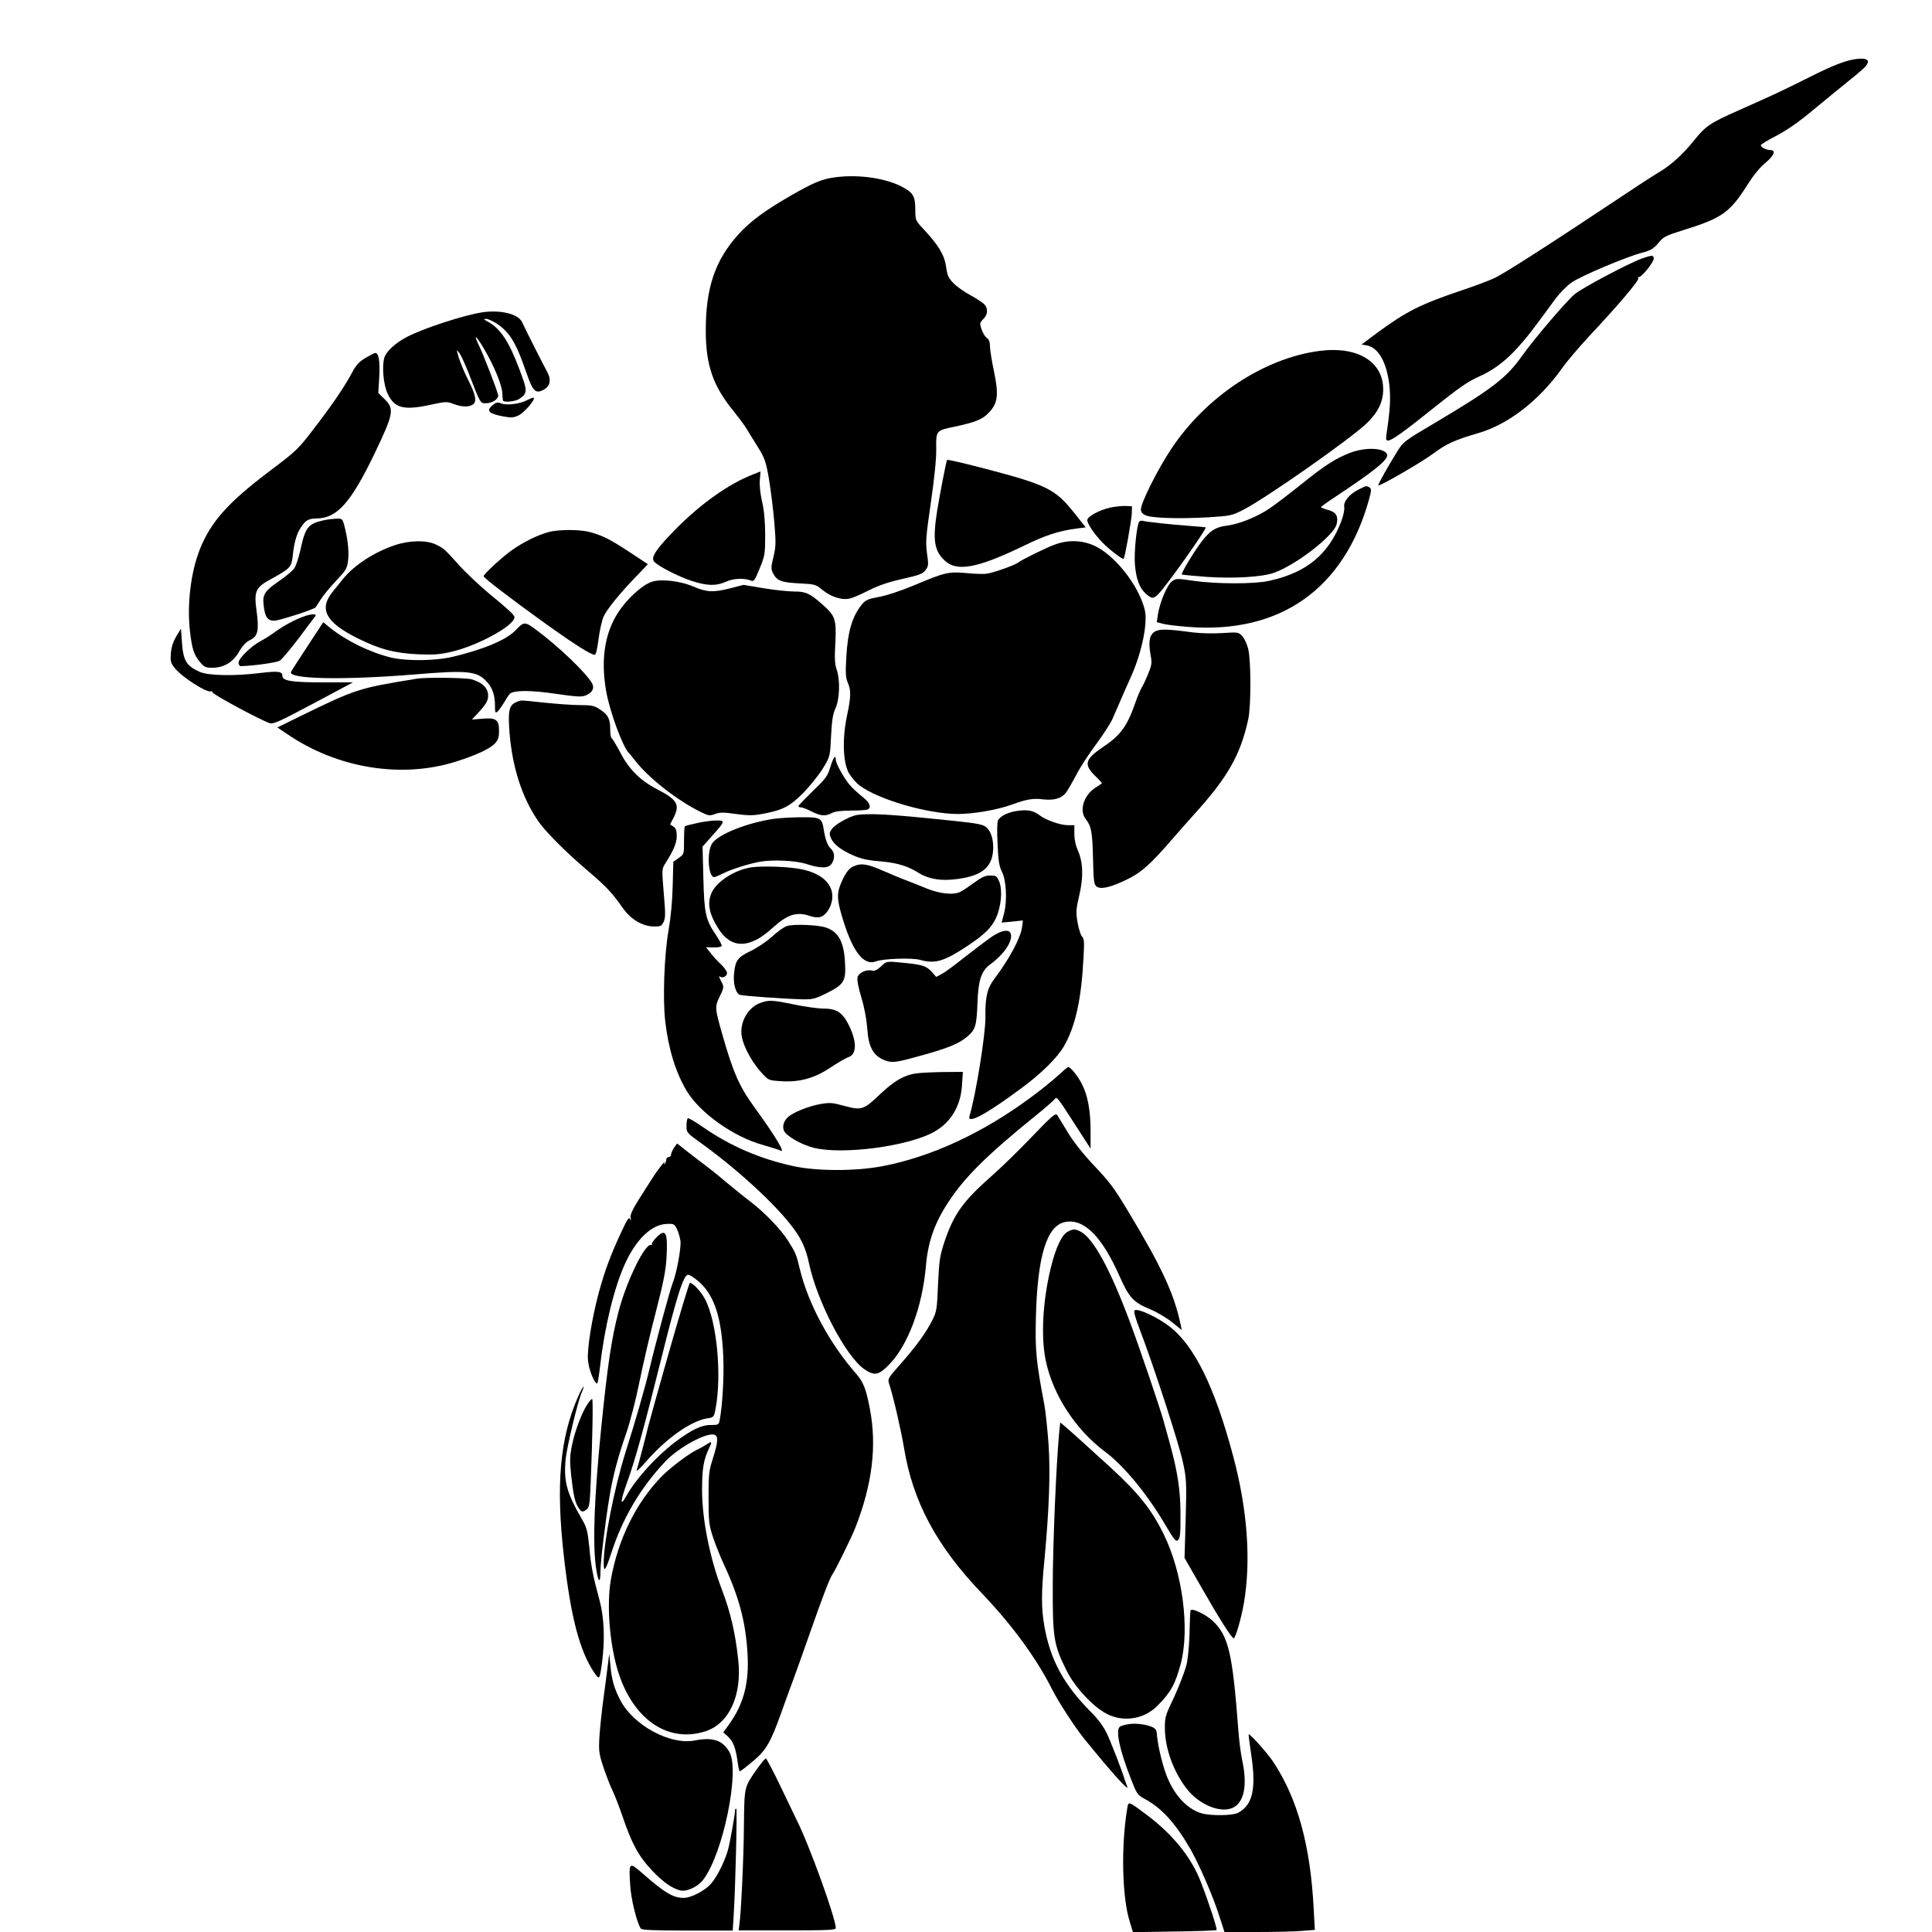 <?xml version="1.0" standalone="no"?>
<!DOCTYPE svg PUBLIC "-//W3C//DTD SVG 20010904//EN"
 "http://www.w3.org/TR/2001/REC-SVG-20010904/DTD/svg10.dtd">
<svg version="1.0" xmlns="http://www.w3.org/2000/svg"
 width="250pt" height="250pt" viewBox="0 0 250 250"
 preserveAspectRatio="xMidYMid meet">
<g transform="translate(0,250) scale(0.021,-0.021)"
fill="#000000" stroke="none">
<path d="M11445 11542 c-66 -7 -145 -37 -294 -112 -174 -87 -221 -109 -435
-204 -181 -80 -206 -97 -281 -191 -62 -77 -138 -147 -202 -185 -32 -19 -126
-79 -209 -135 -505 -336 -759 -498 -818 -525 -38 -17 -128 -51 -201 -75 -252
-85 -338 -128 -523 -264 l-92 -69 33 -6 c71 -13 122 -105 138 -244 9 -83 5
-150 -17 -299 -5 -35 -4 -43 9 -43 22 0 103 58 267 190 174 139 223 173 297
206 84 37 162 96 234 176 59 65 90 105 233 301 27 36 72 82 100 101 59 41 334
157 432 183 57 15 73 25 103 61 32 38 45 45 151 78 242 75 289 108 400 284 32
51 74 103 107 130 55 46 69 80 32 80 -25 0 -59 17 -59 30 0 5 44 32 99 60 68
36 140 87 232 164 74 61 170 140 214 175 44 35 88 73 98 84 33 38 16 56 -48
49z"/>
<path d="M5124 10809 c-66 -11 -122 -35 -252 -110 -160 -92 -253 -161 -325
-242 -142 -158 -199 -330 -198 -592 0 -210 45 -339 170 -492 32 -40 69 -89 81
-110 13 -21 44 -72 70 -113 42 -68 49 -87 68 -195 11 -66 26 -186 33 -266 11
-130 10 -153 -5 -216 -16 -65 -16 -73 -2 -102 24 -45 50 -55 161 -61 98 -5
102 -6 145 -42 51 -41 117 -62 163 -52 18 3 72 26 120 51 62 31 125 52 209 71
104 23 124 31 141 54 19 25 19 33 9 104 -9 69 -7 100 24 313 22 153 34 269 33
330 -2 112 -1 113 110 136 132 28 174 45 213 86 57 59 63 109 33 255 -14 65
-25 135 -25 156 0 26 -6 41 -20 51 -17 12 -40 63 -40 89 0 5 10 18 21 29 26
26 28 63 5 88 -9 10 -47 35 -85 56 -38 20 -86 54 -106 75 -30 31 -38 47 -45
100 -10 72 -45 131 -134 227 -56 60 -56 61 -56 124 0 87 -13 108 -90 147 -109
54 -282 75 -426 51z"/>
<path d="M10115 10311 c-84 -31 -363 -179 -411 -218 -53 -44 -251 -277 -323
-378 -98 -139 -184 -205 -546 -420 -178 -105 -188 -112 -224 -170 -54 -86
-122 -207 -118 -211 7 -8 268 143 340 197 81 60 132 83 276 125 184 53 375
201 515 398 30 43 107 133 169 200 175 186 309 344 302 356 -4 6 -2 9 4 8 15
-4 91 91 91 113 0 23 -10 23 -75 0z"/>
<path d="M2970 9980 c-114 -18 -354 -96 -460 -150 -70 -36 -128 -88 -141 -127
-17 -53 -7 -171 21 -227 41 -86 99 -101 260 -66 96 21 104 21 144 6 51 -20 96
-21 121 -3 24 18 16 61 -31 152 -20 39 -44 97 -55 130 -18 59 -18 59 1 35 10
-13 35 -67 56 -120 75 -194 73 -190 108 -190 37 0 76 24 76 47 0 17 -93 258
-122 316 -35 71 -10 50 36 -30 60 -102 107 -216 111 -267 1 -23 3 -44 4 -48 2
-15 77 -8 101 9 52 35 52 47 -1 186 -63 169 -118 250 -194 290 -25 14 -27 16
-9 17 11 0 41 -14 66 -30 78 -52 118 -117 179 -295 42 -121 57 -137 105 -114
44 22 53 62 26 112 -22 40 -131 254 -155 307 -24 51 -134 77 -247 60z"/>
<path d="M8135 9743 c-343 -43 -703 -280 -919 -606 -82 -123 -186 -331 -186
-371 0 -15 9 -27 28 -36 37 -18 206 -23 384 -13 142 9 148 10 220 47 142 73
666 441 761 534 69 67 100 131 100 208 0 170 -158 266 -388 237z"/>
<path d="M2255 9701 c-38 -22 -58 -42 -80 -82 -46 -87 -112 -186 -213 -319
-126 -166 -123 -164 -307 -303 -250 -189 -356 -308 -424 -478 -55 -140 -79
-336 -61 -499 13 -115 24 -149 64 -197 24 -28 34 -33 72 -33 73 0 129 33 167
99 23 39 44 61 70 73 46 23 54 58 38 178 -17 123 -7 145 91 198 117 64 124 72
132 143 8 79 24 136 50 174 30 45 47 54 96 55 127 1 212 97 358 400 117 244
123 275 63 334 l-40 39 6 101 c5 96 -3 146 -25 146 -4 0 -30 -13 -57 -29z"/>
<path d="M3250 9440 c-45 -24 -127 -35 -162 -21 -23 9 -32 7 -55 -13 -38 -32
-21 -50 62 -66 57 -11 68 -10 102 6 34 17 103 97 92 108 -2 2 -20 -4 -39 -14z"/>
<path d="M8323 9116 c-90 -34 -158 -77 -307 -197 -72 -58 -159 -124 -193 -147
-76 -52 -189 -97 -262 -106 -71 -9 -102 -29 -155 -96 -45 -58 -130 -199 -124
-205 2 -2 72 -9 155 -15 166 -11 339 -1 412 25 135 47 369 228 387 299 12 50
-3 75 -51 88 -25 7 -45 15 -45 18 0 3 37 30 83 60 252 167 335 235 324 265
-16 40 -129 46 -224 11z"/>
<path d="M5836 9071 c-6 -9 -43 -203 -61 -311 -29 -183 -19 -250 48 -311 75
-69 203 -44 482 91 137 67 217 93 329 108 l56 7 -64 81 c-125 158 -170 180
-584 288 -112 29 -205 50 -206 47z"/>
<path d="M4639 8981 c-149 -58 -319 -179 -474 -335 -121 -123 -156 -175 -135
-201 23 -28 152 -94 233 -120 95 -31 150 -32 212 -4 47 21 113 23 156 5 14 -6
23 9 50 76 32 79 34 89 34 208 -1 86 -6 149 -19 203 -11 48 -17 100 -14 133 3
30 4 54 4 54 -1 -1 -22 -9 -47 -19z"/>
<path d="M8373 8889 c-58 -28 -96 -75 -90 -108 3 -14 -5 -54 -18 -88 -78 -205
-215 -318 -448 -368 -91 -20 -327 -19 -463 1 -103 15 -108 15 -133 -4 -29 -21
-75 -130 -86 -204 l-7 -47 38 -10 c22 -6 91 -14 154 -19 568 -45 963 234 1116
786 15 54 15 65 3 73 -19 12 -18 12 -66 -12z"/>
<path d="M6840 8777 c-68 -16 -140 -55 -140 -77 0 -23 42 -85 93 -138 41 -43
125 -107 131 -100 8 8 48 238 50 278 l1 45 -40 2 c-22 1 -65 -4 -95 -10z"/>
<path d="M1995 8699 c-98 -22 -114 -43 -145 -188 -11 -47 -27 -96 -38 -110
-10 -14 -52 -49 -93 -77 -86 -59 -102 -82 -95 -144 8 -76 23 -100 66 -100 29
0 243 69 254 82 2 1 16 23 31 47 15 25 58 77 95 116 63 67 69 76 75 128 7 54
-3 139 -25 220 -10 34 -13 37 -48 36 -20 -1 -55 -5 -77 -10z"/>
<path d="M7017 8686 c-15 -39 -29 -188 -24 -256 7 -93 29 -151 69 -185 37 -32
47 -31 79 3 51 53 289 389 289 407 0 1 -44 5 -97 9 -113 8 -270 25 -294 32 -9
2 -19 -2 -22 -10z"/>
<path d="M3379 8626 c-71 -20 -155 -62 -223 -110 -68 -49 -176 -149 -176 -162
1 -11 167 -138 388 -297 168 -120 273 -187 296 -187 8 0 16 33 24 96 7 53 21
116 31 139 20 45 106 151 209 256 l64 67 -113 75 c-121 79 -163 101 -244 123
-61 17 -194 17 -256 0z"/>
<path d="M2435 8546 c-125 -41 -251 -122 -320 -207 -19 -24 -49 -61 -66 -82
-86 -106 -41 -189 158 -287 135 -67 229 -91 373 -97 94 -4 131 -1 204 16 164
39 386 161 386 213 0 13 -33 44 -163 151 -58 49 -139 125 -179 170 -89 99 -93
103 -143 127 -56 27 -160 26 -250 -4z"/>
<path d="M6502 8550 c-52 -18 -206 -94 -227 -111 -24 -18 -163 -67 -200 -70
-22 -2 -79 0 -126 5 -104 9 -127 4 -317 -76 -85 -35 -174 -65 -219 -72 -62
-11 -79 -19 -99 -42 -62 -74 -90 -168 -99 -326 -6 -101 -4 -130 9 -160 21 -49
20 -85 -5 -204 -30 -143 -25 -291 13 -355 15 -25 43 -58 63 -73 114 -87 418
-176 606 -177 96 0 244 25 334 58 94 34 130 40 195 32 65 -7 111 6 138 41 11
14 39 63 64 110 24 47 79 132 123 190 43 58 88 128 100 155 12 28 35 79 50
115 15 36 43 98 61 138 47 102 83 232 91 324 5 65 2 87 -17 140 -51 140 -182
296 -294 349 -75 35 -162 39 -244 9z"/>
<path d="M4017 8320 c-49 -15 -126 -80 -184 -155 -102 -133 -135 -307 -98
-519 22 -125 100 -337 138 -379 7 -6 24 -28 39 -47 81 -107 265 -251 411 -321
42 -21 51 -22 83 -10 30 11 53 11 130 0 74 -10 107 -10 159 0 127 23 173 47
257 132 42 44 96 112 120 151 43 72 43 72 49 198 5 97 11 135 27 170 26 55 30
176 7 240 -11 32 -13 68 -8 159 8 149 0 171 -77 239 -80 71 -104 82 -177 82
-35 0 -119 9 -187 20 l-125 21 -80 -21 c-108 -27 -146 -25 -232 12 -79 33
-195 47 -252 28z"/>
<path d="M1869 8105 c-56 -20 -119 -55 -174 -94 -27 -20 -67 -45 -88 -56 -58
-30 -137 -107 -137 -133 0 -12 6 -22 13 -22 79 2 224 22 241 34 12 7 64 69
116 137 51 68 97 130 103 137 13 16 -26 15 -74 -3z"/>
<path d="M1895 7923 c-54 -81 -99 -152 -102 -159 -17 -44 321 -51 762 -15 322
27 383 21 442 -42 37 -39 53 -84 53 -150 0 -44 2 -48 16 -37 8 8 27 34 42 59
14 25 31 49 36 53 30 20 128 20 278 -2 133 -19 162 -21 188 -10 40 17 54 43
39 73 -35 64 -209 231 -352 336 -63 46 -69 46 -120 -8 -57 -59 -195 -117 -382
-162 -111 -27 -287 -29 -385 -6 -129 31 -276 103 -377 184 l-41 34 -97 -148z"/>
<path d="M1086 7983 c-19 -32 -30 -66 -33 -103 -4 -49 -2 -59 24 -92 43 -55
201 -156 224 -143 5 4 8 1 7 -5 -3 -11 288 -168 353 -191 22 -8 58 8 270 121
l244 130 -180 0 c-196 0 -255 9 -255 40 0 28 -26 31 -136 18 -157 -20 -320
-17 -374 7 -82 37 -101 69 -109 183 l-6 83 -29 -48z"/>
<path d="M7118 8014 c-34 -18 -43 -61 -29 -140 10 -55 9 -65 -15 -123 -14 -35
-32 -73 -40 -85 -8 -13 -26 -56 -40 -96 -49 -141 -90 -197 -200 -270 -110 -75
-118 -107 -42 -180 23 -22 40 -41 37 -43 -2 -1 -21 -14 -41 -27 -71 -47 -99
-140 -58 -192 35 -45 41 -79 45 -242 3 -140 6 -162 22 -174 26 -19 83 -6 182
41 92 44 148 93 285 252 38 44 100 114 138 156 205 227 282 363 330 584 17 80
17 363 -1 432 -7 29 -23 63 -36 78 -24 25 -26 25 -122 19 -56 -4 -135 -2 -183
4 -156 21 -203 22 -232 6z"/>
<path d="M2570 7723 c-361 -59 -372 -62 -713 -228 l-148 -73 60 -40 c309 -212
706 -276 1041 -170 126 40 209 79 240 112 20 22 25 38 25 78 0 68 -19 82 -104
74 l-63 -5 40 43 c54 59 65 82 58 122 -8 38 -42 66 -101 83 -37 10 -279 13
-335 4z"/>
<path d="M3185 7580 c-49 -19 -56 -52 -45 -195 18 -211 76 -391 173 -535 45
-67 166 -189 302 -305 121 -103 155 -139 223 -236 48 -68 119 -111 187 -113
45 -1 50 1 64 28 12 25 12 51 1 177 -12 144 -12 149 8 181 53 83 72 129 72
171 0 34 -5 48 -20 58 l-21 14 21 40 c41 81 25 111 -100 176 -105 54 -175 124
-228 227 -24 45 -47 84 -52 87 -6 3 -10 28 -10 55 0 65 -13 91 -63 123 -36 24
-52 27 -122 27 -44 0 -143 7 -220 15 -160 17 -144 16 -170 5z"/>
<path d="M5116 7177 c-17 -56 -28 -70 -108 -147 -48 -47 -88 -88 -88 -92 0 -5
7 -8 15 -8 9 0 38 -11 65 -25 57 -29 86 -31 126 -10 19 10 58 15 116 15 47 0
93 3 102 6 28 11 17 42 -26 76 -23 18 -56 48 -74 67 -35 36 -94 139 -94 165 0
35 -16 13 -34 -47z"/>
<path d="M6275 6909 c-59 -7 -110 -31 -125 -58 -6 -12 -7 -67 -3 -148 4 -100
10 -137 26 -168 28 -54 34 -180 14 -258 l-15 -57 65 6 66 7 -5 -40 c-9 -68
-78 -196 -169 -317 -46 -60 -59 -115 -57 -241 1 -103 -59 -477 -98 -607 -16
-54 103 10 326 176 121 90 217 186 257 256 69 120 106 286 119 537 6 103 5
124 -9 137 -8 9 -20 47 -27 86 -11 64 -10 81 10 166 27 114 24 205 -8 278 -14
30 -22 69 -22 102 l0 54 -40 0 c-46 0 -137 32 -174 61 -36 28 -73 36 -131 28z"/>
<path d="M5280 6883 c-42 -7 -132 -56 -153 -85 -17 -23 -18 -30 -7 -57 15 -37
62 -74 133 -105 54 -24 88 -32 192 -41 84 -8 152 -29 209 -65 67 -43 146 -56
250 -41 154 21 216 78 216 196 0 67 -24 120 -63 134 -31 12 -79 18 -361 46
-230 23 -351 28 -416 18z"/>
<path d="M4767 6859 c-162 -24 -337 -93 -378 -150 -35 -49 -26 -209 12 -209 5
0 31 11 57 24 49 25 159 59 225 71 82 14 220 7 286 -14 86 -28 135 -28 155 1
22 31 20 71 -4 93 -21 19 -35 57 -45 123 -11 67 -21 72 -143 71 -59 -1 -133
-5 -165 -10z"/>
<path d="M4295 6833 c-38 -8 -72 -17 -75 -20 -3 -2 -5 -42 -5 -88 0 -83 0 -84
-33 -107 l-33 -23 -4 -150 c-2 -93 -12 -195 -25 -270 -27 -154 -37 -422 -21
-563 20 -172 64 -314 132 -429 82 -136 288 -283 469 -333 54 -16 103 -31 109
-35 35 -21 -33 92 -159 265 -94 129 -132 215 -199 450 -47 165 -47 171 -16
235 25 50 26 59 14 83 -22 43 -22 45 -11 38 16 -10 42 4 42 23 0 9 -16 33 -36
52 -20 18 -49 50 -65 71 l-29 36 46 -1 c26 -1 49 3 51 9 2 6 -15 37 -37 70
-62 91 -71 132 -76 351 l-5 191 56 63 c84 94 86 99 28 98 -26 0 -79 -7 -118
-16z"/>
<path d="M5254 6564 c-20 -10 -39 -33 -57 -69 -41 -84 -43 -119 -12 -226 64
-222 134 -318 213 -288 45 17 221 23 272 9 92 -26 148 -9 291 86 108 72 150
114 177 174 32 71 40 171 19 223 -15 34 -19 37 -55 37 -31 0 -53 -10 -99 -44
-33 -24 -70 -49 -82 -55 -42 -23 -126 -15 -211 19 -25 10 -76 31 -115 46 -38
14 -110 44 -158 65 -95 42 -135 47 -183 23z"/>
<path d="M4628 6560 c-101 -16 -209 -85 -242 -154 -30 -64 -18 -131 41 -224
79 -125 193 -124 332 4 93 85 151 103 233 74 19 -7 47 -10 61 -6 35 8 69 59
75 111 10 91 -64 160 -197 185 -80 15 -238 20 -303 10z"/>
<path d="M4850 6199 c-19 -6 -60 -35 -92 -65 -33 -30 -91 -69 -132 -89 -81
-39 -95 -57 -103 -141 -6 -59 10 -119 35 -129 19 -7 274 -25 387 -28 63 -1 78
3 149 38 107 54 119 74 113 185 -6 130 -40 193 -117 219 -48 17 -198 23 -240
10z"/>
<path d="M6110 6132 c-30 -21 -103 -76 -163 -123 -59 -47 -123 -95 -143 -105
l-35 -19 -23 26 c-35 40 -56 48 -158 59 -128 13 -124 14 -160 -21 -23 -21 -39
-29 -54 -25 -35 9 -83 -13 -90 -41 -4 -15 5 -64 24 -126 19 -63 32 -135 36
-189 7 -115 37 -170 109 -197 44 -17 67 -14 221 29 168 46 238 75 288 119 49
42 56 67 61 206 5 138 23 196 77 236 91 67 144 149 127 193 -11 27 -59 18
-117 -22z"/>
<path d="M4686 5725 c-67 -23 -117 -98 -118 -176 -2 -62 52 -173 120 -249 47
-52 47 -52 117 -57 117 -9 210 16 310 82 46 31 98 61 114 66 54 19 51 105 -7
213 -36 65 -71 86 -147 86 -33 0 -114 11 -180 25 -137 28 -155 29 -209 10z"/>
<path d="M6520 5278 c-30 -28 -104 -88 -165 -133 -299 -222 -619 -370 -922
-427 -166 -31 -405 -30 -548 2 -204 45 -382 122 -548 236 -50 35 -94 61 -99
58 -4 -3 -8 -24 -8 -47 0 -41 2 -43 91 -107 224 -161 463 -381 568 -524 51
-68 78 -129 96 -216 50 -235 226 -573 341 -652 62 -43 89 -38 154 30 115 118
203 354 225 602 13 155 54 271 143 404 99 150 237 286 527 521 61 49 115 96
122 105 15 20 14 21 127 -154 l96 -149 0 109 c0 126 -18 221 -54 290 -24 48
-70 104 -84 104 -4 -1 -32 -24 -62 -52z"/>
<path d="M5640 5290 c-72 -12 -130 -46 -213 -124 -106 -101 -117 -104 -223
-76 -77 21 -91 22 -153 11 -70 -13 -162 -50 -195 -79 -27 -25 -37 -58 -25 -85
14 -32 104 -84 180 -104 176 -46 587 8 746 98 104 59 164 161 171 291 l5 78
-124 -1 c-68 -1 -144 -5 -169 -9z"/>
<path d="M6361 4903 c-78 -82 -190 -191 -249 -243 -178 -157 -235 -236 -293
-409 -28 -86 -32 -113 -39 -261 -6 -153 -9 -169 -35 -220 -38 -76 -102 -164
-197 -271 -77 -87 -79 -91 -69 -122 27 -83 73 -284 92 -397 54 -329 201 -603
481 -895 186 -195 335 -399 431 -590 36 -72 142 -236 196 -302 160 -198 281
-333 267 -298 -4 11 -11 31 -16 45 -17 56 -83 227 -111 286 -19 39 -53 86 -93
126 -172 172 -254 324 -291 534 -19 108 -19 207 0 399 30 322 38 543 26 721
-7 93 -18 203 -26 244 -50 263 -57 330 -52 535 9 379 67 569 181 590 115 22
225 -87 335 -335 59 -133 86 -161 189 -203 38 -16 98 -51 132 -78 l62 -50 -7
33 c-39 187 -114 351 -320 693 -95 158 -115 184 -230 305 -52 56 -113 133
-144 185 -30 50 -60 98 -66 108 -11 15 -28 1 -154 -130z"/>
<path d="M4153 4832 c-10 -15 -18 -34 -18 -42 0 -8 -7 -15 -15 -15 -8 0 -15
-8 -15 -17 0 -9 -4 -20 -9 -25 -5 -5 -6 -2 -2 7 15 28 -43 -45 -74 -95 -18
-27 -56 -88 -86 -135 -39 -62 -52 -92 -48 -110 3 -19 2 -20 -4 -7 -6 15 -16 0
-49 -70 -70 -150 -104 -240 -143 -382 -42 -157 -73 -345 -67 -417 4 -56 39
-144 57 -144 3 0 11 49 18 108 26 233 85 479 152 627 69 153 165 245 258 248
44 2 48 0 64 -33 9 -19 18 -52 21 -72 5 -42 -24 -201 -49 -262 -17 -43 -106
-374 -143 -531 -26 -110 -87 -322 -147 -510 -69 -221 -134 -549 -134 -682 0
-61 11 -47 45 57 70 219 183 410 338 573 81 84 251 177 299 161 25 -8 23 -45
-9 -145 -25 -77 -27 -97 -27 -244 0 -146 3 -167 27 -241 15 -45 45 -121 68
-170 94 -202 134 -357 145 -547 11 -178 -22 -306 -107 -428 l-42 -59 31 -28
c31 -30 46 -70 58 -160 4 -28 9 -52 13 -52 3 0 39 27 78 60 84 70 110 114 178
304 24 67 57 159 75 206 17 47 65 180 105 295 74 211 120 331 135 350 15 19
119 230 140 285 105 268 134 505 90 734 -24 125 -40 164 -83 214 -163 185
-295 429 -347 641 -24 99 -26 104 -75 182 -46 72 -145 174 -233 241 -32 24
-97 77 -147 118 -49 42 -108 89 -130 105 -22 16 -70 53 -107 82 l-66 52 -19
-27z m158 -829 c93 -85 137 -224 146 -465 5 -119 -6 -302 -23 -387 -5 -25 -9
-27 -52 -27 -59 1 -119 -28 -222 -105 -117 -89 -243 -228 -301 -333 -40 -72
-37 -31 7 90 49 135 107 348 209 758 96 387 137 516 165 516 10 0 42 -21 71
-47z"/>
<path d="M4122 3573 c-67 -236 -124 -441 -128 -458 -7 -32 -60 -236 -71 -270
-3 -11 23 13 58 54 124 142 274 249 376 266 41 6 42 7 52 58 40 209 8 543 -66
679 -25 46 -74 98 -92 98 -4 0 -62 -192 -129 -427z"/>
<path d="M6579 4315 c-37 -20 -73 -96 -104 -222 -50 -205 -62 -425 -31 -573
44 -211 185 -427 367 -562 112 -83 258 -260 364 -440 62 -105 71 -116 85 -102
12 12 15 43 14 162 0 146 -19 264 -67 437 -8 28 -24 86 -36 130 -25 90 -149
455 -209 615 -121 324 -225 515 -304 556 -33 17 -46 17 -79 -1z"/>
<path d="M4042 4277 c-18 -18 -29 -37 -25 -42 5 -4 3 -5 -3 -2 -35 20 -152
-217 -202 -408 -44 -168 -68 -330 -107 -715 -43 -429 -54 -707 -33 -861 13
-96 28 -109 28 -24 0 57 31 311 56 460 20 122 53 247 103 389 23 66 59 205 81
315 22 108 67 302 101 431 47 182 62 258 66 336 9 158 -5 183 -65 121z"/>
<path d="M6992 3831 c-8 -5 2 -43 34 -126 85 -223 243 -709 264 -815 21 -97
22 -123 16 -345 l-7 -240 106 -185 c109 -191 185 -310 197 -310 11 0 46 121
63 218 44 259 22 571 -65 899 -114 429 -240 687 -395 805 -74 57 -193 112
-213 99z"/>
<path d="M3564 3303 c-114 -257 -140 -546 -89 -992 42 -371 97 -581 188 -715
31 -44 32 -43 47 67 18 140 13 274 -15 378 -41 151 -54 217 -64 333 -9 88 -16
118 -37 155 -102 176 -121 242 -109 381 7 75 73 353 100 416 24 58 6 37 -21
-23z"/>
<path d="M3623 3257 c-37 -53 -80 -168 -98 -255 -14 -70 -15 -97 -6 -184 14
-126 24 -171 45 -203 19 -29 25 -30 51 -11 17 12 20 34 26 197 10 249 14 477
8 483 -2 3 -14 -10 -26 -27z"/>
<path d="M6526 3072 c-18 -196 -39 -691 -39 -937 -1 -321 6 -367 85 -524 51
-103 164 -224 248 -267 103 -53 229 -33 311 49 83 83 111 134 145 261 56 215
11 560 -105 796 -73 150 -154 252 -321 406 -119 109 -252 229 -286 258 l-31
26 -7 -68z"/>
<path d="M4345 2999 c-16 -10 -39 -23 -51 -28 -44 -20 -162 -108 -214 -161
-160 -162 -272 -390 -316 -640 -28 -162 -6 -416 51 -585 96 -282 305 -420 530
-349 147 47 228 220 204 440 -17 163 -48 295 -99 429 -76 197 -123 434 -124
615 0 137 9 189 44 263 20 42 18 44 -25 16z"/>
<path d="M7336 1982 c-2 -4 -4 -47 -5 -97 -1 -81 -7 -165 -16 -220 -6 -39 -49
-152 -93 -245 -42 -88 -45 -100 -44 -171 2 -120 52 -258 131 -362 74 -99 206
-156 284 -123 72 30 95 137 62 291 -9 39 -20 126 -25 195 -35 466 -60 572
-154 664 -42 41 -130 84 -140 68z"/>
<path d="M3746 1650 c-4 -36 -17 -132 -28 -215 -11 -82 -22 -190 -25 -240 -4
-82 -2 -98 27 -185 18 -52 42 -115 55 -140 12 -25 39 -94 60 -155 57 -169 99
-246 178 -331 70 -75 128 -116 180 -128 39 -9 108 23 140 66 123 160 228 675
161 788 -42 72 -102 92 -214 70 -151 -29 -376 93 -457 247 -38 72 -54 127 -62
218 l-7 70 -8 -65z"/>
<path d="M6950 1280 c-20 -3 -41 -10 -48 -14 -30 -18 -5 -140 66 -321 37 -95
41 -101 86 -125 104 -56 189 -150 280 -307 55 -97 138 -286 177 -408 l34 -105
201 0 c111 0 236 3 278 7 l78 6 -7 126 c-20 395 -100 686 -252 913 -35 52
-142 172 -149 166 -1 -2 6 -61 17 -133 30 -205 7 -304 -83 -351 -33 -17 -166
-19 -223 -3 -98 28 -185 129 -229 268 -24 75 -44 167 -48 225 -2 22 -10 32
-33 41 -40 16 -102 23 -145 15z"/>
<path d="M4667 1008 c-82 -117 -80 -108 -83 -348 -1 -198 -18 -558 -29 -622
l-4 -28 299 0 c247 0 300 2 300 14 0 60 -165 517 -241 666 -4 8 -47 97 -95
198 -48 100 -91 182 -95 182 -4 0 -27 -28 -52 -62z"/>
<path d="M6946 762 c-39 -235 -32 -546 15 -697 l20 -66 255 4 c139 2 257 6
260 9 6 6 -43 157 -96 295 -58 152 -173 294 -334 415 -114 85 -113 85 -120 40z"/>
<path d="M4530 753 c-1 -28 -31 -198 -44 -246 -20 -72 -67 -166 -106 -211 -38
-42 -122 -86 -167 -86 -64 0 -117 31 -256 153 -80 70 -83 68 -74 -72 5 -88 40
-230 65 -269 7 -10 72 -13 288 -13 l279 0 6 98 c11 170 22 653 16 653 -4 0 -7
-3 -7 -7z"/>
</g>
</svg>
